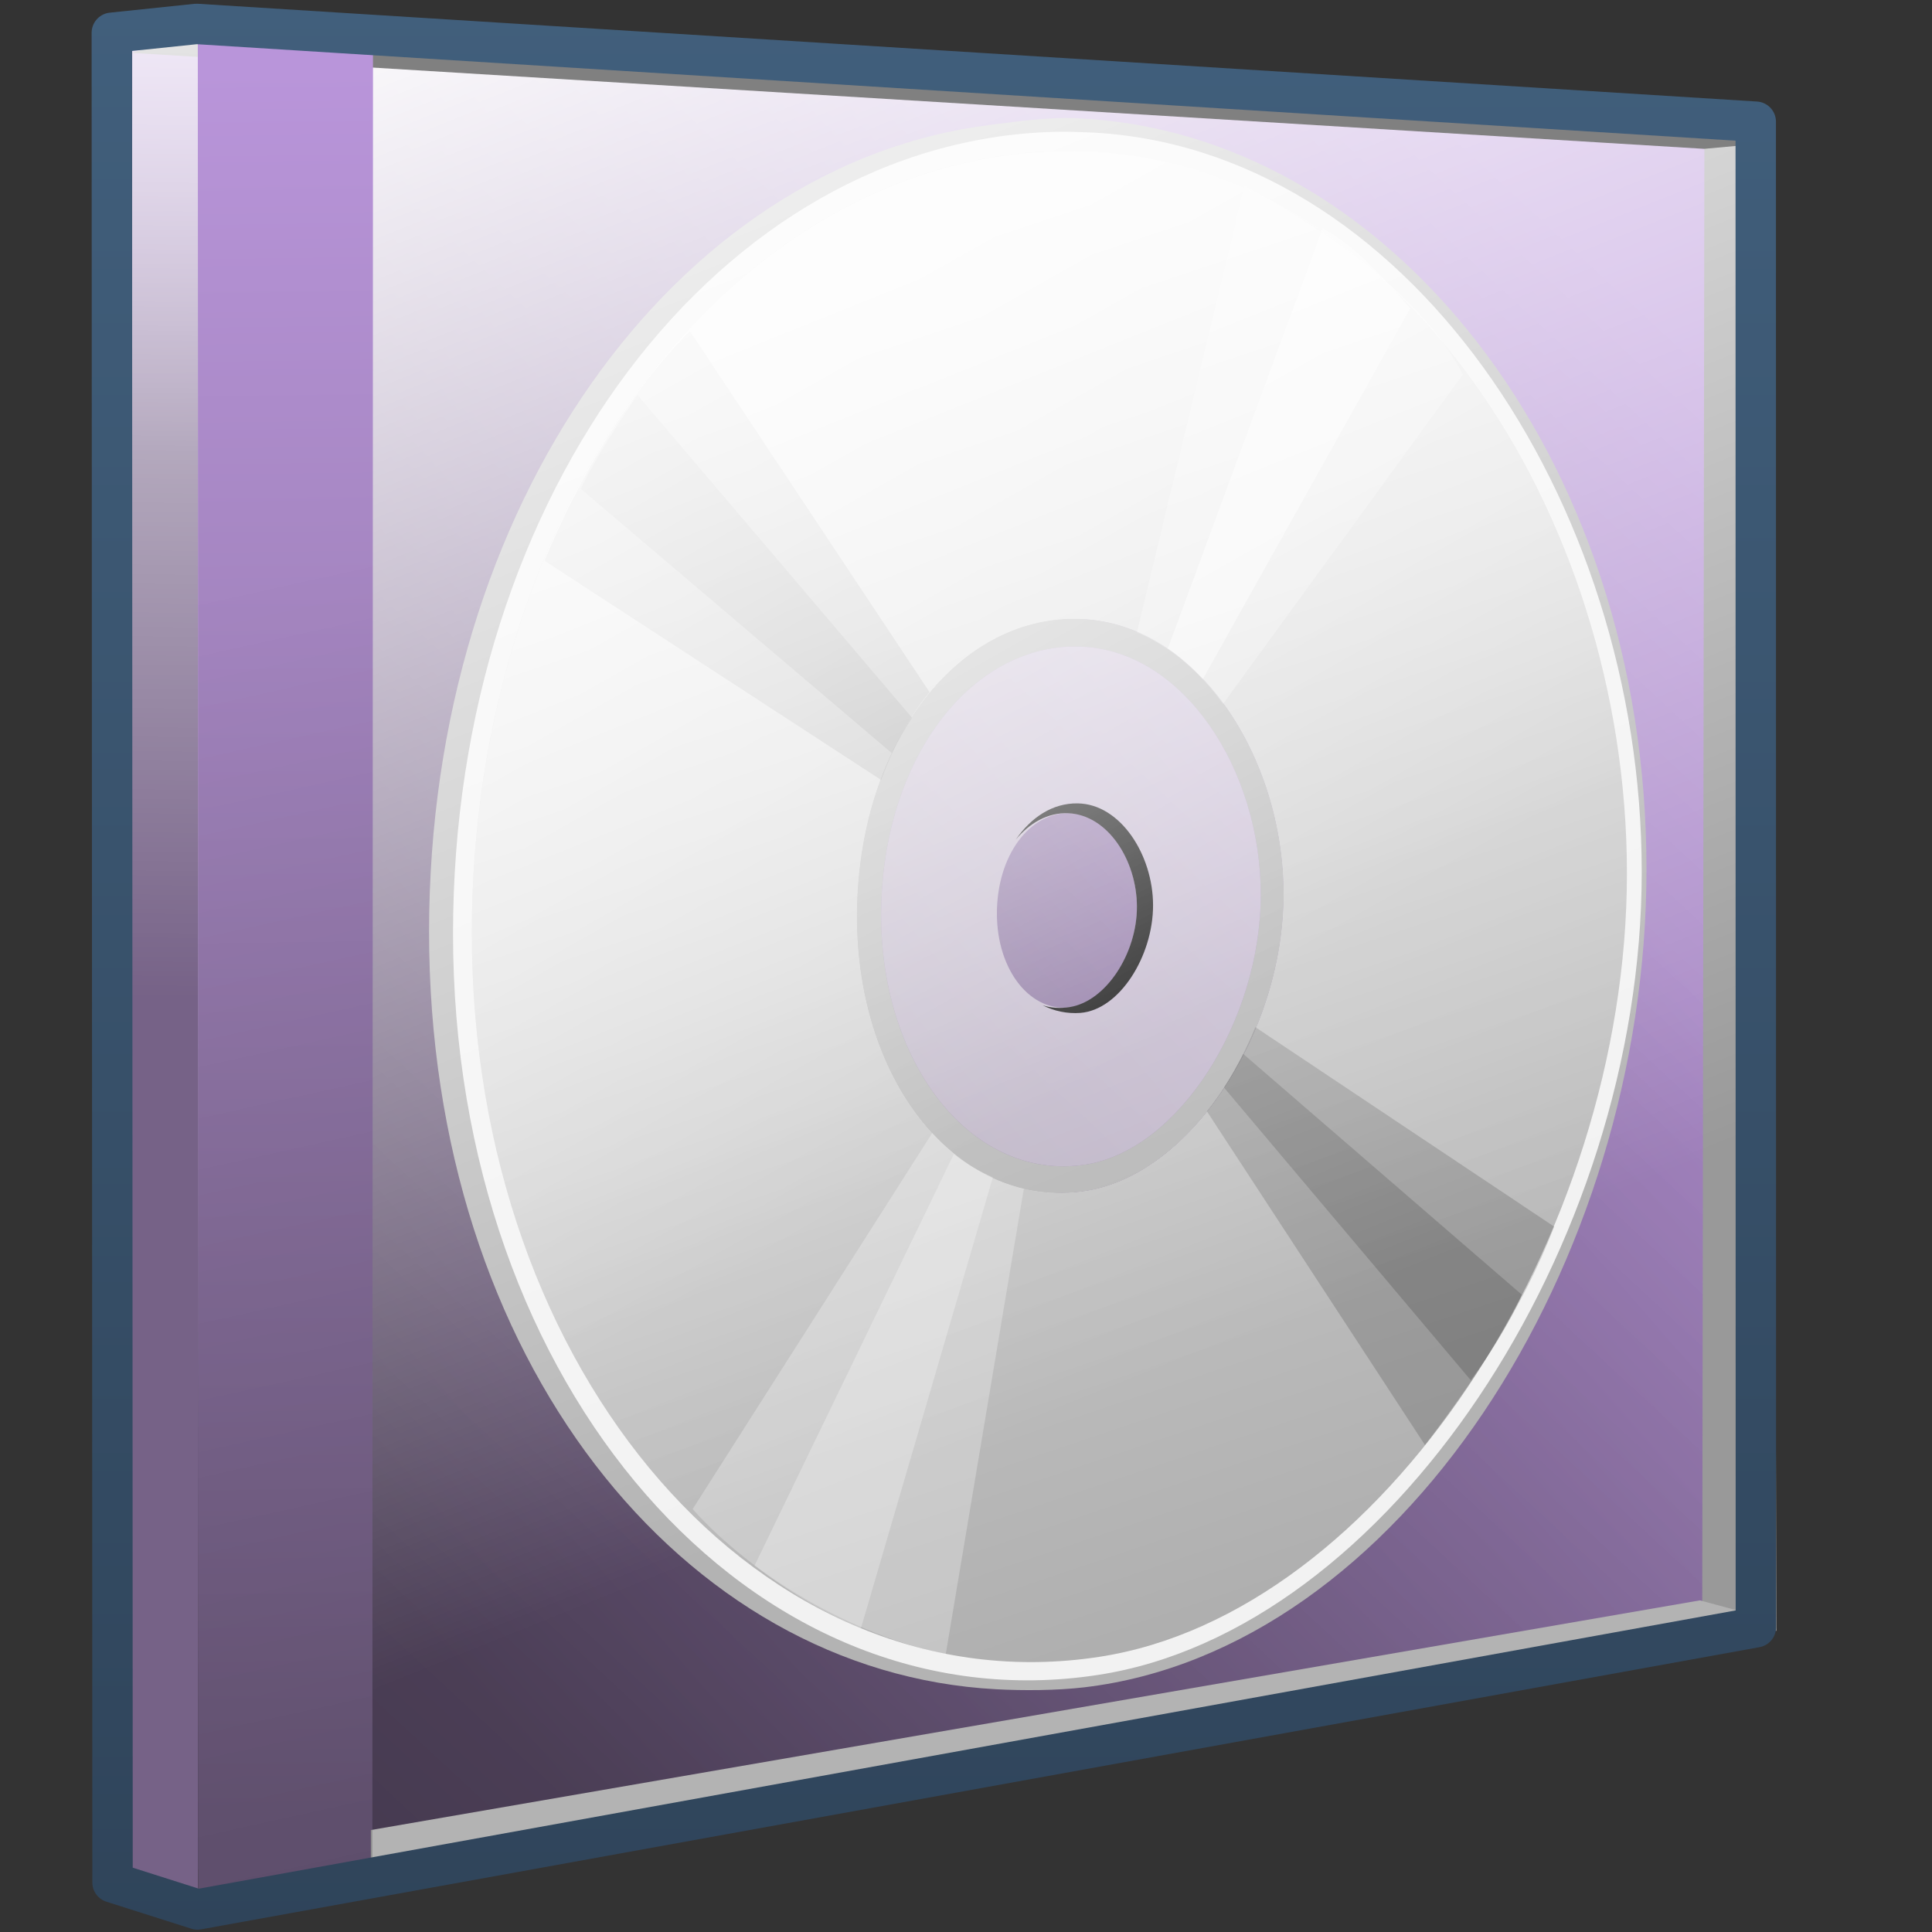 <?xml version="1.0" encoding="UTF-8" standalone="no"?>
<!-- Created with Inkscape (http://www.inkscape.org/) -->

<svg
   xmlns:dc="http://purl.org/dc/elements/1.1/"
   xmlns:cc="http://creativecommons.org/ns#"
   xmlns:rdf="http://www.w3.org/1999/02/22-rdf-syntax-ns#"
   xmlns:svg="http://www.w3.org/2000/svg"
   xmlns="http://www.w3.org/2000/svg"
   xmlns:xlink="http://www.w3.org/1999/xlink"
   xmlns:sodipodi="http://sodipodi.sourceforge.net/DTD/sodipodi-0.dtd"
   xmlns:inkscape="http://www.inkscape.org/namespaces/inkscape"
   width="128"
   height="128"
   id="svg2"
   sodipodi:version="0.32"
   inkscape:version="0.48.3.1 r9886"
   version="1.0"
   sodipodi:docname="gtk-cdrom.svg"
   inkscape:output_extension="org.inkscape.output.svg.inkscape">
  <rect width="100%" height="100%" fill="#333333" stroke="none"/>
  <defs
     id="defs4">
    <linearGradient
       gradientTransform="matrix(2.606,-3.4956374e-2,0,2.606,-1259.716,-2428.556)"
       gradientUnits="userSpaceOnUse"
       y2="981.135"
       x2="495.028"
       y1="958.154"
       x1="521.642"
       id="linearGradient8412"
       xlink:href="#linearGradient5316"
       inkscape:collect="always" />
    <linearGradient
       gradientTransform="matrix(2.606,-3.4956374e-2,0,2.606,-1259.716,-2428.556)"
       gradientUnits="userSpaceOnUse"
       y2="947.194"
       x2="525.787"
       y1="1038.057"
       x1="440.325"
       id="linearGradient8416"
       xlink:href="#linearGradient5344"
       inkscape:collect="always" />
    <linearGradient
       y2="373.813"
       x2="360.262"
       y1="225.711"
       x1="308.115"
       gradientTransform="matrix(2.854,-6.1845804e-2,0,2.553,-844.61,-568.49)"
       gradientUnits="userSpaceOnUse"
       id="linearGradient7593"
       xlink:href="#linearGradient5439"
       inkscape:collect="always" />
    <linearGradient
       y2="538.164"
       x2="501.831"
       y1="511.164"
       x1="485.441"
       gradientTransform="matrix(2.854,-6.1845804e-2,0,2.553,-1358.352,-1272.336)"
       gradientUnits="userSpaceOnUse"
       id="linearGradient7596"
       xlink:href="#linearGradient5362"
       inkscape:collect="always" />
    <linearGradient
       gradientTransform="matrix(2.606,-3.4956374e-2,0,2.606,-1259.716,-2428.556)"
       gradientUnits="userSpaceOnUse"
       y2="972.644"
       x2="515.842"
       y1="934.306"
       x1="500.955"
       id="linearGradient8420"
       xlink:href="#linearGradient5362"
       inkscape:collect="always" />
    <linearGradient
       gradientTransform="matrix(2.606,-3.4956374e-2,0,2.606,-1259.716,-2428.556)"
       gradientUnits="userSpaceOnUse"
       y2="949.988"
       x2="487.668"
       y1="938.968"
       x1="487.668"
       id="linearGradient8406"
       xlink:href="#linearGradient5316"
       inkscape:collect="always" />
    <linearGradient
       gradientTransform="matrix(2.606,-3.4956374e-2,0,2.606,-1259.716,-2428.556)"
       gradientUnits="userSpaceOnUse"
       y2="984.636"
       x2="490.735"
       y1="940.265"
       x1="490.735"
       id="linearGradient8404"
       xlink:href="#linearGradient5316"
       inkscape:collect="always" />
    <linearGradient
       gradientTransform="matrix(2.606,-3.4956374e-2,0,2.606,-1259.716,-2428.556)"
       gradientUnits="userSpaceOnUse"
       y2="963.819"
       x2="487.668"
       y1="932.841"
       x1="488.512"
       id="linearGradient8410"
       xlink:href="#linearGradient5362"
       inkscape:collect="always" />
    <linearGradient
       gradientTransform="matrix(2.652,0,0,2.652,-1497.622,-2279.672)"
       y2="873.902"
       x2="571.929"
       y1="1029.745"
       x1="606.45"
       gradientUnits="userSpaceOnUse"
       id="linearGradient12608"
       xlink:href="#linearGradient5344"
       inkscape:collect="always" />
    <linearGradient
       gradientUnits="userSpaceOnUse"
       y2="859.47"
       x2="593.75"
       y1="907.386"
       x1="593.75"
       id="linearGradient17015"
       xlink:href="#linearGradient9863"
       inkscape:collect="always"
       gradientTransform="matrix(2.677,0,0,2.677,-1512.799,-2300.781)" />
    <linearGradient
       id="linearGradient5316">
      <stop
         style="stop-color:#b995da;stop-opacity:1;"
         offset="0"
         id="stop5320" />
      <stop
         style="stop-color:#766287;stop-opacity:1;"
         offset="1"
         id="stop5322" />
    </linearGradient>
    <linearGradient
       id="linearGradient9863">
      <stop
         style="stop-color:#2f445a;stop-opacity:1;"
         offset="0"
         id="stop9865" />
      <stop
         style="stop-color:#415f7c;stop-opacity:1"
         offset="1"
         id="stop9867" />
    </linearGradient>
    <linearGradient
       id="linearGradient5362">
      <stop
         style="stop-color:#ffffff;stop-opacity:1;"
         offset="0"
         id="stop5364" />
      <stop
         style="stop-color:#ffffff;stop-opacity:0;"
         offset="1"
         id="stop5366" />
    </linearGradient>
    <linearGradient
       id="linearGradient5439">
      <stop
         style="stop-color:#ffffff;stop-opacity:1;"
         offset="0"
         id="stop5441" />
      <stop
         style="stop-color:#000000;stop-opacity:1;"
         offset="1"
         id="stop5443" />
    </linearGradient>
    <linearGradient
       id="linearGradient5344">
      <stop
         style="stop-color:#000000;stop-opacity:1;"
         offset="0"
         id="stop5346" />
      <stop
         style="stop-color:#000000;stop-opacity:0;"
         offset="1"
         id="stop5348" />
    </linearGradient>
  </defs>
  <sodipodi:namedview
     id="base"
     pagecolor="#ffffff"
     bordercolor="#666666"
     borderopacity="1.0"
     inkscape:pageopacity="0.0"
     inkscape:pageshadow="2"
     inkscape:zoom="1.7692308"
     inkscape:cx="154.47041"
     inkscape:cy="74.247968"
     inkscape:document-units="px"
     inkscape:current-layer="layer1"
     showgrid="false"
     inkscape:showpageshadow="false"
     inkscape:window-width="1014"
     inkscape:window-height="713"
     inkscape:window-x="0"
     inkscape:window-y="0"
     showguides="true"
     inkscape:guide-bbox="true"
     inkscape:window-maximized="0" />
  <g
     inkscape:label="Capa 1"
     inkscape:groupmode="layer"
     id="layer1">
    <path
       style="fill:url(#linearGradient8412);fill-rule:evenodd;stroke:none;stroke-width:1px;stroke-linecap:butt;stroke-linejoin:miter;stroke-opacity:1;display:inline"
       d="M 8.731,2.304 L 8.701,124.565 L 112.96,106.932 L 113,8.538 L 8.731,2.304 z"
       id="path8400"
       sodipodi:nodetypes="ccccc" />
    <path
       sodipodi:nodetypes="ccccc"
       id="path8414"
       d="M 8.731,2.304 L 8.701,124.565 L 112.96,106.932 L 113,8.538 L 8.731,2.304 z"
       style="fill:url(#linearGradient8416);fill-rule:evenodd;stroke:none;stroke-width:1px;stroke-linecap:butt;stroke-linejoin:miter;stroke-opacity:1;display:inline" />
    <path
       sodipodi:nodetypes="ccccc"
       id="path8422"
       d="M 117.353,8.279 L 112.92,9.296 L 112.779,106.743 L 117.699,108.054 L 117.353,8.279 z"
       style="fill:#999999;fill-opacity:1;fill-rule:evenodd;stroke:none;stroke-width:1px;stroke-linecap:butt;stroke-linejoin:miter;stroke-opacity:1;display:inline" />
    <path
       sodipodi:nodetypes="csssssccssssc"
       id="path7551"
       d="M 71.21,7.829 C 69.402,7.757 67.378,8.053 65.641,8.269 C 44.778,10.861 28.427,33.437 28.427,61.744 C 28.427,90.052 45.229,110.804 65.994,111.917 C 67.752,112.012 70.01,112.005 71.828,111.79 C 92.685,109.329 109.084,83.788 109.084,57.592 C 109.084,30.043 91.835,8.649 71.21,7.829 z M 70.502,41.04 C 71.006,40.992 71.487,40.985 72.005,41.007 C 79.562,41.325 85.264,50.1 85.264,59.232 C 85.264,68.424 79.181,77.823 72.27,78.905 C 64.041,80.193 57.244,71.874 57.244,60.719 C 57.244,50.203 62.95,41.76 70.502,41.04 z"
       style="fill:#b3b3b3;fill-opacity:1;stroke:none;stroke-width:0.508;stroke-linecap:round;stroke-linejoin:round;stroke-miterlimit:4;stroke-opacity:1;display:inline"
       inkscape:export-filename="/home/dafeba/DCV/tallerD/bocetos/08-09-22-hastaahora.png"
       inkscape:export-xdpi="57.964222"
       inkscape:export-ydpi="57.964222" />
    <path
       id="path7553"
       d="M 69.882,8.733 C 47.808,9.311 30.014,32.54 30.014,61.863 C 30.014,91.967 49.857,114.459 72.736,110.97 C 91.95,108.04 108.769,82.571 108.769,57.763 C 108.769,33.12 93.033,9.612 72.023,8.766 C 71.302,8.737 70.594,8.714 69.882,8.733 z M 70.15,41.044 C 70.658,40.996 71.143,40.99 71.666,41.011 C 79.291,41.329 85.045,50.103 85.045,59.235 C 85.045,68.427 78.907,77.827 71.933,78.909 C 63.63,80.198 56.771,71.88 56.771,60.725 C 56.771,50.209 62.529,41.765 70.15,41.044 z"
       style="fill:#f2f2f2;fill-opacity:1;stroke:none;stroke-width:0.5;stroke-linecap:round;stroke-linejoin:round;stroke-miterlimit:4;stroke-opacity:0.3;display:inline"
       inkscape:export-filename="/home/dafeba/DCV/tallerD/bocetos/08-09-22-hastaahora.png"
       inkscape:export-xdpi="57.964222"
       inkscape:export-ydpi="57.964222" />
    <path
       id="path7555"
       d="M 70.061,10.005 C 48.643,10.567 31.262,33.231 31.262,61.836 C 31.262,91.202 50.634,113.172 72.825,109.771 C 91.461,106.915 107.788,82.064 107.788,57.864 C 107.788,33.825 92.491,10.869 72.112,10.041 C 71.413,10.012 70.751,9.987 70.061,10.005 z M 70.15,41.044 C 70.658,40.996 71.143,40.99 71.666,41.011 C 79.291,41.329 85.045,50.103 85.045,59.235 C 85.045,68.427 78.907,77.827 71.933,78.909 C 63.63,80.198 56.771,71.88 56.771,60.725 C 56.771,50.209 62.529,41.765 70.15,41.044 z"
       style="fill:url(#linearGradient7593);fill-opacity:1;stroke:none;stroke-width:0.5;stroke-linecap:round;stroke-linejoin:round;stroke-miterlimit:4;stroke-opacity:0.3;display:inline"
       inkscape:export-filename="/home/dafeba/DCV/tallerD/bocetos/08-09-22-hastaahora.png"
       inkscape:export-xdpi="57.964222"
       inkscape:export-ydpi="57.964222" />
    <path
       id="path7557"
       d="M 70.15,41.044 C 62.529,41.765 56.771,50.209 56.771,60.725 C 56.771,71.88 63.63,80.198 71.933,78.909 C 78.907,77.827 85.045,68.427 85.045,59.235 C 85.045,50.103 79.291,41.329 71.666,41.011 C 71.143,40.99 70.658,40.996 70.15,41.044 z M 70.328,42.876 C 70.779,42.833 71.201,42.827 71.666,42.847 C 78.439,43.137 83.528,51.003 83.528,59.267 C 83.528,67.587 78.127,76.176 71.933,77.154 C 64.558,78.317 58.376,70.706 58.376,60.61 C 58.376,51.094 63.56,43.525 70.328,42.876 z"
       style="fill:#b3b3b3;fill-opacity:1;stroke:none;stroke-width:0.5;stroke-linecap:round;stroke-linejoin:round;stroke-miterlimit:4;stroke-opacity:0.3;display:inline"
       inkscape:export-filename="/home/dafeba/DCV/tallerD/bocetos/08-09-22-hastaahora.png"
       inkscape:export-xdpi="57.964222"
       inkscape:export-ydpi="57.964222" />
    <path
       id="path7559"
       d="M 70.328,42.876 C 63.56,43.525 58.376,51.094 58.376,60.61 C 58.376,70.706 64.558,78.317 71.933,77.154 C 78.127,76.176 83.528,67.587 83.528,59.267 C 83.528,51.003 78.439,43.137 71.666,42.847 C 71.201,42.827 70.779,42.833 70.328,42.876 z M 70.952,53.874 C 73.46,53.984 75.323,56.98 75.323,60.083 C 75.323,63.207 73.335,66.353 71.042,66.72 C 68.311,67.156 66.047,64.315 66.047,60.524 C 66.047,56.712 68.2,53.754 70.952,53.874 z"
       style="fill:#ececec;fill-opacity:0.569;stroke:none;stroke-width:0.5;stroke-linecap:round;stroke-linejoin:round;stroke-miterlimit:4;stroke-opacity:0.3;display:inline"
       inkscape:export-filename="/home/dafeba/DCV/tallerD/bocetos/08-09-22-hastaahora.png"
       inkscape:export-xdpi="57.964222"
       inkscape:export-ydpi="57.964222" />
    <path
       id="path7561"
       d="M 71.398,53.226 C 69.726,53.201 68.308,54.157 67.296,55.629 C 68.205,54.533 69.417,53.822 70.774,53.878 C 73.384,53.985 75.323,56.98 75.323,60.083 C 75.323,63.207 73.25,66.355 70.863,66.723 C 70.251,66.818 69.629,66.789 69.079,66.602 C 69.825,66.985 70.696,67.174 71.577,67.107 C 74.167,66.91 76.393,63.344 76.393,59.981 C 76.393,56.64 74.235,53.269 71.398,53.226 z"
       style="fill:#000000;fill-opacity:1;stroke:none;stroke-width:0.5;stroke-linecap:round;stroke-linejoin:round;stroke-miterlimit:4;stroke-opacity:0.3;display:inline"
       inkscape:export-filename="/home/dafeba/DCV/tallerD/bocetos/08-09-22-hastaahora.png"
       inkscape:export-xdpi="57.964222"
       inkscape:export-ydpi="57.964222" />
    <path
       id="path7563"
       d="M 83.172,68.053 C 82.321,70.119 81.262,72.002 79.961,73.628 L 94.41,95.738 C 97.818,91.268 100.899,86.606 102.972,81.269 L 83.172,68.053 z"
       style="fill:#000000;fill-opacity:0.157;fill-rule:evenodd;stroke:none;stroke-width:1px;stroke-linecap:butt;stroke-linejoin:miter;stroke-opacity:1;display:inline"
       inkscape:export-filename="/home/dafeba/DCV/tallerD/bocetos/08-09-22-hastaahora.png"
       inkscape:export-xdpi="57.964222"
       inkscape:export-ydpi="57.964222" />
    <path
       id="path7565"
       d="M 82.369,69.826 C 81.984,70.581 81.572,71.317 81.12,72.007 C 81.107,72.027 81.133,72.067 81.12,72.087 L 97.442,91.443 C 98.684,89.776 99.888,87.85 100.832,85.784 L 82.369,69.826 z"
       style="fill:#000000;fill-opacity:0.157;fill-rule:evenodd;stroke:none;stroke-width:1px;stroke-linecap:butt;stroke-linejoin:miter;stroke-opacity:1;display:inline"
       inkscape:export-filename="/home/dafeba/DCV/tallerD/bocetos/08-09-22-hastaahora.png"
       inkscape:export-xdpi="57.964222"
       inkscape:export-ydpi="57.964222" />
    <path
       id="path7567"
       d="M 45.711,21.944 C 41.856,25.747 38.358,31.581 36.079,37.154 L 58.376,51.673 C 59.203,49.462 60.231,47.472 61.587,45.858 L 45.711,21.944 z"
       style="fill:#000000;fill-opacity:0.156;fill-rule:evenodd;stroke:none;stroke-width:1px;stroke-linecap:butt;stroke-linejoin:miter;stroke-opacity:1;display:inline"
       inkscape:export-filename="/home/dafeba/DCV/tallerD/bocetos/08-09-22-hastaahora.png"
       inkscape:export-xdpi="57.964222"
       inkscape:export-ydpi="57.964222" />
    <path
       id="path7569"
       d="M 61.766,75.06 L 45.89,99.981 C 49.936,104.505 56.555,108.346 62.658,109.593 L 67.831,78.759 C 65.545,78.215 63.49,76.927 61.766,75.06 z"
       style="fill:#ffffff;fill-opacity:0.264;fill-rule:evenodd;stroke:none;stroke-width:1px;stroke-linecap:butt;stroke-linejoin:miter;stroke-opacity:1;display:inline"
       inkscape:export-filename="/home/dafeba/DCV/tallerD/bocetos/08-09-22-hastaahora.png"
       inkscape:export-xdpi="57.964222"
       inkscape:export-ydpi="57.964222" />
    <path
       id="path7571"
       d="M 63.193,76.465 L 49.992,103.723 C 52.139,105.378 54.534,106.84 57.039,107.879 L 65.779,78.005 C 64.864,77.582 64.005,77.128 63.193,76.465 z"
       style="fill:#ffffff;fill-opacity:0.264;fill-rule:evenodd;stroke:none;stroke-width:1px;stroke-linecap:butt;stroke-linejoin:miter;stroke-opacity:1;display:inline"
       inkscape:export-filename="/home/dafeba/DCV/tallerD/bocetos/08-09-22-hastaahora.png"
       inkscape:export-xdpi="57.964222"
       inkscape:export-ydpi="57.964222" />
    <path
       id="path7573"
       d="M 82.458,12.29 L 75.323,41.89 C 77.547,42.829 79.466,44.488 81.031,46.634 L 96.907,24.824 C 94.186,19.334 87.016,14.797 82.458,12.29 z"
       style="fill:#ffffff;fill-opacity:0.264;fill-rule:evenodd;stroke:none;stroke-width:1px;stroke-linecap:butt;stroke-linejoin:miter;stroke-opacity:1;display:inline"
       inkscape:export-filename="/home/dafeba/DCV/tallerD/bocetos/08-09-22-hastaahora.png"
       inkscape:export-xdpi="57.964222"
       inkscape:export-ydpi="57.964222" />
    <path
       id="path7575"
       d="M 42.233,26.169 C 40.997,28.04 39.533,30.133 38.487,32.394 L 59.09,49.902 C 59.485,49.077 59.948,48.289 60.428,47.559 L 42.233,26.169 z"
       style="fill:#000000;fill-opacity:0.156;fill-rule:evenodd;stroke:none;stroke-width:1px;stroke-linecap:butt;stroke-linejoin:miter;stroke-opacity:1;display:inline"
       inkscape:export-filename="/home/dafeba/DCV/tallerD/bocetos/08-09-22-hastaahora.png"
       inkscape:export-xdpi="57.964222"
       inkscape:export-ydpi="57.964222" />
    <path
       id="path7577"
       d="M 87.631,15.131 L 77.374,42.963 C 78.217,43.529 78.963,44.218 79.693,44.987 L 93.429,20.431 C 91.5,18.253 89.872,16.357 87.631,15.131 z"
       style="fill:#ffffff;fill-opacity:0.264;fill-rule:evenodd;stroke:none;stroke-width:1px;stroke-linecap:butt;stroke-linejoin:miter;stroke-opacity:1;display:inline"
       inkscape:export-filename="/home/dafeba/DCV/tallerD/bocetos/08-09-22-hastaahora.png"
       inkscape:export-xdpi="57.964222"
       inkscape:export-ydpi="57.964222" />
    <path
       sodipodi:nodetypes="cszsz"
       id="path7579"
       d="M 107.829,57.87 C 107.829,82.07 91.49,106.913 72.854,109.769 C 50.663,113.17 31.267,91.213 31.267,61.847 C 31.267,32.319 49.779,9.134 72.145,10.043 C 92.523,10.871 107.829,33.832 107.829,57.87 z"
       style="fill:url(#linearGradient7596);fill-opacity:1;stroke:none;stroke-width:0.5;stroke-linecap:round;stroke-linejoin:round;stroke-miterlimit:4;stroke-opacity:0.3;display:inline"
       inkscape:export-filename="/home/dafeba/DCV/tallerD/bocetos/08-09-22-hastaahora.png"
       inkscape:export-xdpi="57.964222"
       inkscape:export-ydpi="57.964222" />
    <path
       id="path7587"
       d="M 87.631,15.131 L 77.374,42.963 C 78.217,43.529 78.963,44.218 79.693,44.987 L 93.429,20.431 C 91.5,18.253 89.872,16.357 87.631,15.131 z"
       style="fill:#ffffff;fill-opacity:0.264;fill-rule:evenodd;stroke:none;stroke-width:1px;stroke-linecap:butt;stroke-linejoin:miter;stroke-opacity:1;display:inline"
       inkscape:export-filename="/home/dafeba/DCV/tallerD/bocetos/08-09-22-hastaahora.png"
       inkscape:export-xdpi="57.964222"
       inkscape:export-ydpi="57.964222" />
    <path
       sodipodi:nodetypes="ccccc"
       id="path7622"
       d="M 13.106,0.979 L 13.117,126.545 L 117.247,107.939 L 117.376,8.191 L 13.106,0.979 z"
       style="fill:url(#linearGradient8420);fill-opacity:1;fill-rule:evenodd;stroke:none;stroke-width:1px;stroke-linecap:butt;stroke-linejoin:miter;stroke-opacity:1;display:inline" />
    <path
       sodipodi:nodetypes="ccccc"
       id="path8396"
       d="M 8.76,2.232 L 13.106,0.947 L 13.117,126.545 L 8.716,124.558 L 8.76,2.232 z"
       style="fill:url(#linearGradient8406);fill-rule:evenodd;stroke:none;stroke-width:1px;stroke-linecap:butt;stroke-linejoin:miter;stroke-opacity:1;display:inline" />
    <path
       id="path17017"
       d="M 117.43,9.447 L 112.905,9.861 L 8.724,3.503 L 13.101,2.173 L 117.43,9.447 z"
       style="fill:#808080;fill-rule:evenodd;stroke:none;stroke-width:1px;stroke-linecap:butt;stroke-linejoin:miter;stroke-opacity:1;display:inline" />
    <path
       style="fill:url(#linearGradient8404);fill-rule:evenodd;stroke:none;stroke-width:1px;stroke-linecap:butt;stroke-linejoin:miter;stroke-opacity:1;display:inline"
       d="M 24.712,1.778 L 13.106,0.947 L 13.127,126.545 L 24.669,124.52 L 24.712,1.778 z"
       id="path8394"
       sodipodi:nodetypes="ccccc" />
    <path
       style="fill:url(#linearGradient8410);fill-rule:evenodd;stroke:none;stroke-width:1px;stroke-linecap:butt;stroke-linejoin:miter;stroke-opacity:1;display:inline"
       d="M 8.76,2.232 L 13.106,0.947 L 13.117,71.176 L 8.716,69.189 L 8.76,2.232 z"
       id="path8408"
       sodipodi:nodetypes="ccccc" />
    <path
       sodipodi:nodetypes="ccccc"
       id="path8446"
       d="M 117.607,107.376 L 112.627,106.028 L 24.568,121.245 L 24.568,123.813 L 117.607,107.376 z"
       style="fill:#b3b3b3;fill-rule:evenodd;stroke:none;stroke-width:1px;stroke-linecap:butt;stroke-linejoin:miter;stroke-opacity:1;display:inline" />
    <path
       sodipodi:nodetypes="ccccc"
       id="path12604"
       d="M 24.712,1.778 L 13.106,0.947 L 13.127,126.545 L 24.669,124.52 L 24.712,1.778 z"
       style="fill:url(#linearGradient12608);fill-rule:evenodd;stroke:none;stroke-width:1px;stroke-linecap:butt;stroke-linejoin:miter;stroke-opacity:1;display:inline" />
    <path
       sodipodi:nodetypes="ccccccc"
       id="path8432"
       d="M 13.015,1.585 L 7.409,2.171 L 7.456,124.718 L 13.085,126.507 L 116.331,107.813 L 116.323,8.063 L 13.015,1.585 z"
       style="fill:none;fill-opacity:1;fill-rule:evenodd;stroke:url(#linearGradient17015);stroke-width:2.677;stroke-linecap:round;stroke-linejoin:round;stroke-miterlimit:4;stroke-dasharray:none;stroke-opacity:1;display:inline" />
  </g>
</svg>
